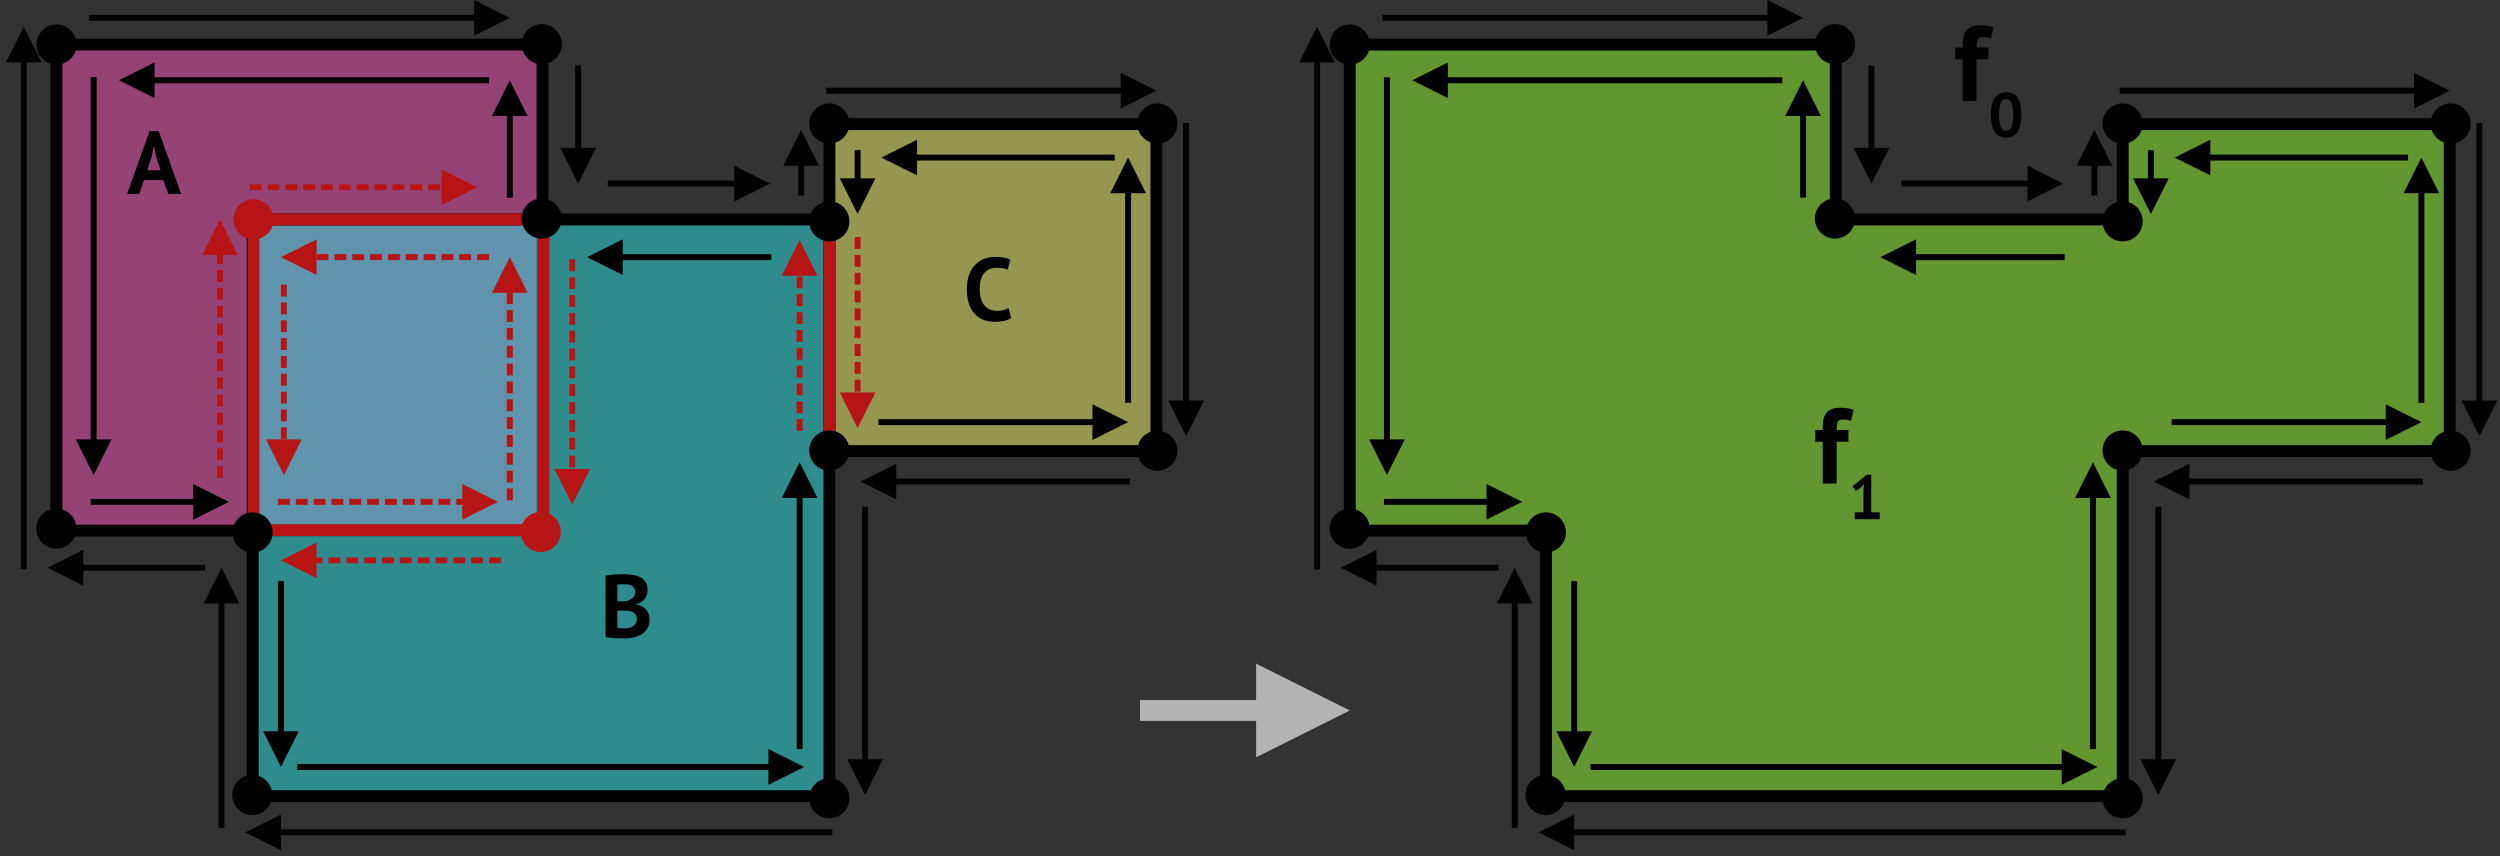 <?xml version="1.0" encoding="UTF-8" standalone="no"?>
<!DOCTYPE svg PUBLIC "-//W3C//DTD SVG 1.1//EN" "http://www.w3.org/Graphics/SVG/1.1/DTD/svg11.dtd">
<svg width="100%" height="100%" viewBox="0 0 1682 576" version="1.1" xmlns="http://www.w3.org/2000/svg" xmlns:xlink="http://www.w3.org/1999/xlink" xml:space="preserve" xmlns:serif="http://www.serif.com/" style="fill-rule:evenodd;clip-rule:evenodd;stroke-linecap:square;stroke-linejoin:round;stroke-miterlimit:10;">
    <rect x="0" y="0" width="1682" height="576" fill="#333333" stroke="none"/>
    <rect id="Geometric-Operations-2" serif:id="Geometric Operations 2" x="-2323" y="-1690" width="4299" height="2861" style="fill:none;"/>
    <g id="Geometric-Operations-21" serif:id="Geometric Operations 2">
        <g transform="matrix(1,0,0,1,-7088.98,-11902.9)">
            <g transform="matrix(72,0,0,72,8403.67,11970.9)">
                <path d="M0.011,-0.5L0.08,-0.5L0.08,-0.528C0.08,-0.591 0.093,-0.637 0.12,-0.666C0.147,-0.694 0.185,-0.708 0.236,-0.708C0.289,-0.708 0.334,-0.702 0.369,-0.689L0.344,-0.585C0.329,-0.59 0.315,-0.594 0.304,-0.596C0.292,-0.597 0.28,-0.598 0.267,-0.598C0.254,-0.598 0.243,-0.596 0.236,-0.592C0.228,-0.588 0.222,-0.582 0.219,-0.574C0.215,-0.565 0.213,-0.555 0.212,-0.543C0.211,-0.53 0.21,-0.516 0.21,-0.5L0.32,-0.5L0.32,-0.39L0.21,-0.39L0.21,-0L0.08,-0L0.08,-0.39L0.011,-0.39L0.011,-0.5Z" style="fill-rule:nonzero;"/>
            </g>
            <g transform="matrix(41.976,0,0,41.976,8426.78,11994.9)">
                <path d="M0.04,-0.351C0.04,-0.474 0.061,-0.565 0.103,-0.625C0.145,-0.684 0.205,-0.714 0.284,-0.714C0.368,-0.714 0.43,-0.685 0.469,-0.626C0.508,-0.567 0.528,-0.475 0.528,-0.351C0.528,-0.228 0.507,-0.136 0.465,-0.076C0.422,-0.016 0.362,0.014 0.283,0.014C0.2,0.014 0.138,-0.018 0.099,-0.081C0.06,-0.144 0.04,-0.234 0.04,-0.351ZM0.17,-0.351C0.17,-0.27 0.179,-0.207 0.197,-0.163C0.214,-0.118 0.243,-0.096 0.284,-0.096C0.323,-0.096 0.352,-0.116 0.371,-0.157C0.389,-0.198 0.398,-0.262 0.398,-0.351C0.398,-0.432 0.389,-0.494 0.372,-0.538C0.355,-0.582 0.325,-0.604 0.283,-0.604C0.243,-0.604 0.214,-0.583 0.197,-0.542C0.179,-0.501 0.17,-0.437 0.17,-0.351Z" style="fill-rule:nonzero;"/>
            </g>
        </g>
        <rect x="38" y="30" width="327" height="327" style="fill:rgb(249,85,185);fill-opacity:0.5;stroke:black;stroke-width:8px;"/>
        <rect x="558.024" y="83.5" width="220" height="220" style="fill:rgb(248,253,112);fill-opacity:0.5;stroke:black;stroke-width:8px;"/>
        <rect x="170.024" y="147.634" width="388" height="388" style="fill:rgb(45,231,231);fill-opacity:0.5;stroke:black;stroke-width:8px;"/>
        <path d="M1428.15,535.634L1428.15,303.5L1648.15,303.5L1648.15,83.5L1428.15,83.5L1428.15,147.634L1235.12,147.634L1235.12,30L908.124,30L908.124,357L1040.15,357L1040.15,535.634L1428.15,535.634Z" style="fill:rgb(144,250,46);fill-opacity:0.5;stroke:black;stroke-width:8px;"/>
        <path d="M75,295.634L63,319.634L51,295.634L75,295.634Z"/>
        <path d="M63,54L63,300.434" style="fill:none;stroke:black;stroke-width:4px;"/>
        <path d="M945.124,295.634L933.124,319.634L921.124,295.634L945.124,295.634Z"/>
        <path d="M933.124,54L933.124,300.434" style="fill:none;stroke:black;stroke-width:4px;"/>
        <path d="M130,325.634L154,337.634L130,349.634L130,325.634Z"/>
        <path d="M63,337.634L134.8,337.634" style="fill:none;stroke:black;stroke-width:4px;"/>
        <path d="M1000.12,325.634L1024.12,337.634L1000.12,349.634L1000.12,325.634Z"/>
        <path d="M933.124,337.634L1004.92,337.634" style="fill:none;stroke:black;stroke-width:4px;"/>
        <path d="M311,325.634L335,337.634L311,349.634L311,325.634Z" style="fill:rgb(183,21,21);"/>
        <path d="M189,337.634L315.8,337.634" style="fill:none;stroke:rgb(183,21,21);stroke-width:4px;stroke-linecap:butt;stroke-dasharray:4,8,0,0;"/>
        <path d="M331,197L343,173L355,197L331,197Z" style="fill:rgb(183,21,21);"/>
        <path d="M343,334.634L343,192.2" style="fill:none;stroke:rgb(183,21,21);stroke-width:4px;stroke-linecap:butt;stroke-dasharray:4,8,0,0;"/>
        <path d="M331,78L343,54L355,78L331,78Z"/>
        <path d="M343,131L343,73.2" style="fill:none;stroke:black;stroke-width:4px;"/>
        <path d="M1201.12,78L1213.12,54L1225.12,78L1201.12,78Z"/>
        <path d="M1213.12,131L1213.12,73.2" style="fill:none;stroke:black;stroke-width:4px;"/>
        <path d="M104,66L80,54L104,42L104,66Z"/>
        <path d="M327,54L99.2,54" style="fill:none;stroke:black;stroke-width:4px;"/>
        <path d="M974.124,66L950.124,54L974.124,42L974.124,66Z"/>
        <path d="M1197.12,54L969.324,54" style="fill:none;stroke:black;stroke-width:4px;"/>
        <path d="M213,185L189,173L213,161L213,185Z" style="fill:rgb(183,21,21);"/>
        <path d="M327,173L208.2,173" style="fill:none;stroke:rgb(183,21,21);stroke-width:4px;stroke-linecap:butt;stroke-dasharray:4,8,0,0;"/>
        <path d="M203,295.634L191,319.634L179,295.634L203,295.634Z" style="fill:rgb(183,21,21);"/>
        <path d="M191,193.5L191,300.434" style="fill:none;stroke:rgb(183,21,21);stroke-width:4px;stroke-linecap:butt;stroke-dasharray:4,8,0,0;"/>
        <path d="M201,492L189,516L177,492L201,492Z"/>
        <path d="M189,393L189,496.8" style="fill:none;stroke:black;stroke-width:4px;"/>
        <path d="M1071.12,492L1059.12,516L1047.12,492L1071.12,492Z"/>
        <path d="M1059.12,393L1059.12,496.8" style="fill:none;stroke:black;stroke-width:4px;"/>
        <path d="M517,504L541,516L517,528L517,504Z"/>
        <path d="M202,516L521.8,516" style="fill:none;stroke:black;stroke-width:4px;"/>
        <path d="M1387.12,504L1411.12,516L1387.12,528L1387.12,504Z"/>
        <path d="M1072.12,516L1391.92,516" style="fill:none;stroke:black;stroke-width:4px;"/>
        <path d="M526,185.5L538,161.5L550,185.5L526,185.5Z" style="fill:rgb(183,21,21);"/>
        <path d="M538,288L538,180.7" style="fill:none;stroke:rgb(183,21,21);stroke-width:4px;stroke-linecap:butt;stroke-dasharray:4,8,0,0;"/>
        <path d="M419,185L395,173L419,161L419,185Z"/>
        <path d="M517,173L414.2,173" style="fill:none;stroke:black;stroke-width:4px;"/>
        <path d="M1289.12,185L1265.12,173L1289.12,161L1289.12,185Z"/>
        <path d="M1387.12,173L1284.32,173" style="fill:none;stroke:black;stroke-width:4px;"/>
        <path d="M397,315.5L385,339.5L373,315.5L397,315.5Z" style="fill:rgb(183,21,21);"/>
        <path d="M385,176.5L385,320.3" style="fill:none;stroke:rgb(183,21,21);stroke-width:4px;stroke-linecap:butt;stroke-dasharray:4,8,0,0;"/>
        <path d="M213,389L189,377L213,365L213,389Z" style="fill:rgb(183,21,21);"/>
        <path d="M335,377L208.2,377" style="fill:none;stroke:rgb(183,21,21);stroke-width:4px;stroke-linecap:butt;stroke-dasharray:4,8,0,0;"/>
        <path d="M526,335L538,311L550,335L526,335Z"/>
        <path d="M538,502L538,330.2" style="fill:none;stroke:black;stroke-width:4px;"/>
        <path d="M1396.12,335L1408.12,311L1420.12,335L1396.12,335Z"/>
        <path d="M1408.12,502L1408.12,330.2" style="fill:none;stroke:black;stroke-width:4px;"/>
        <path d="M589,264L577,288L565,264L589,264Z" style="fill:rgb(183,21,21);"/>
        <path d="M577,161.5L577,268.8" style="fill:none;stroke:rgb(183,21,21);stroke-width:4px;stroke-linecap:butt;stroke-dasharray:4,8,0,0;"/>
        <path d="M735,272L759,284L735,296L735,272Z"/>
        <path d="M593,284L739.8,284" style="fill:none;stroke:black;stroke-width:4px;"/>
        <path d="M1605.12,272L1629.12,284L1605.12,296L1605.12,272Z"/>
        <path d="M1463.12,284L1609.92,284" style="fill:none;stroke:black;stroke-width:4px;"/>
        <path d="M747,130L759,106L771,130L747,130Z"/>
        <path d="M759,269L759,125.2" style="fill:none;stroke:black;stroke-width:4px;"/>
        <path d="M1617.12,130L1629.12,106L1641.12,130L1617.12,130Z"/>
        <path d="M1629.12,269L1629.12,125.2" style="fill:none;stroke:black;stroke-width:4px;"/>
        <path d="M617,118L593,106L617,94L617,118Z"/>
        <path d="M748,106L612.2,106" style="fill:none;stroke:black;stroke-width:4px;"/>
        <path d="M1487.12,118L1463.12,106L1487.12,94L1487.12,118Z"/>
        <path d="M1618.12,106L1482.32,106" style="fill:none;stroke:black;stroke-width:4px;"/>
        <path d="M589,120L577,144L565,120L589,120Z"/>
        <path d="M577,103L577,124.8" style="fill:none;stroke:black;stroke-width:4px;"/>
        <path d="M1459.12,120L1447.12,144L1435.12,120L1459.12,120Z"/>
        <path d="M1447.12,103L1447.12,124.8" style="fill:none;stroke:black;stroke-width:4px;"/>
        <path d="M319,0L343,12L319,24L319,0Z"/>
        <path d="M62,12L323.8,12" style="fill:none;stroke:black;stroke-width:4px;"/>
        <path d="M1189.12,0L1213.12,12L1189.12,24L1189.12,0Z"/>
        <path d="M932.124,12L1193.92,12" style="fill:none;stroke:black;stroke-width:4px;"/>
        <path d="M401,99.5L389,123.5L377,99.5L401,99.5Z"/>
        <path d="M389,46L389,104.3" style="fill:none;stroke:black;stroke-width:4px;"/>
        <path d="M1271.12,99.5L1259.12,123.5L1247.12,99.5L1271.12,99.5Z"/>
        <path d="M1259.12,46L1259.12,104.3" style="fill:none;stroke:black;stroke-width:4px;"/>
        <path d="M494,111.5L518,123.5L494,135.5L494,111.5Z"/>
        <path d="M411,123.5L498.8,123.5" style="fill:none;stroke:black;stroke-width:4px;"/>
        <path d="M1364.12,111.5L1388.12,123.5L1364.12,135.5L1364.12,111.5Z"/>
        <path d="M1281.12,123.5L1368.92,123.5" style="fill:none;stroke:black;stroke-width:4px;"/>
        <path d="M527,111.5L539,87.5L551,111.5L527,111.5Z"/>
        <path d="M539,129.5L539,106.7" style="fill:none;stroke:black;stroke-width:4px;"/>
        <path d="M1397.12,111.5L1409.12,87.5L1421.12,111.5L1397.12,111.5Z"/>
        <path d="M1409.12,129.5L1409.12,106.7" style="fill:none;stroke:black;stroke-width:4px;"/>
        <path d="M754.024,49L778.024,61L754.024,73L754.024,49Z"/>
        <path d="M558.024,61L758.824,61" style="fill:none;stroke:black;stroke-width:4px;"/>
        <path d="M1624.15,49L1648.15,61L1624.15,73L1624.15,49Z"/>
        <path d="M1428.15,61L1628.95,61" style="fill:none;stroke:black;stroke-width:4px;"/>
        <path d="M810,269.5L798,293.5L786,269.5L810,269.5Z"/>
        <path d="M798,84.75L798,274.3" style="fill:none;stroke:black;stroke-width:4px;"/>
        <path d="M1680.12,269.5L1668.12,293.5L1656.12,269.5L1680.12,269.5Z"/>
        <path d="M1668.12,84.75L1668.12,274.3" style="fill:none;stroke:black;stroke-width:4px;"/>
        <path d="M603,336L579,324L603,312L603,336Z"/>
        <path d="M758,324L598.2,324" style="fill:none;stroke:black;stroke-width:4px;"/>
        <path d="M1473.12,336L1449.12,324L1473.12,312L1473.12,336Z"/>
        <path d="M1628.12,324L1468.32,324" style="fill:none;stroke:black;stroke-width:4px;"/>
        <path d="M594,510.878L582,534.878L570,510.878L594,510.878Z"/>
        <path d="M582,343L582,515.678" style="fill:none;stroke:black;stroke-width:4px;"/>
        <path d="M1464.12,510.878L1452.12,534.878L1440.12,510.878L1464.12,510.878Z"/>
        <path d="M1452.12,343L1452.12,515.678" style="fill:none;stroke:black;stroke-width:4px;"/>
        <path d="M189,572L165,560L189,548L189,572Z"/>
        <path d="M558.024,560L184.2,560" style="fill:none;stroke:black;stroke-width:4px;"/>
        <path d="M1059.12,572L1035.12,560L1059.12,548L1059.12,572Z"/>
        <path d="M1428.15,560L1054.32,560" style="fill:none;stroke:black;stroke-width:4px;"/>
        <path d="M137,406L149,382L161,406L137,406Z"/>
        <path d="M149,555L149,401.2" style="fill:none;stroke:black;stroke-width:4px;"/>
        <path d="M1007.12,406L1019.12,382L1031.12,406L1007.12,406Z"/>
        <path d="M1019.12,555L1019.12,401.2" style="fill:none;stroke:black;stroke-width:4px;"/>
        <path d="M56,394L32,382L56,370L56,394Z"/>
        <path d="M136,382L51.2,382" style="fill:none;stroke:black;stroke-width:4px;"/>
        <path d="M926.124,394L902.124,382L926.124,370L926.124,394Z"/>
        <path d="M1006.12,382L921.324,382" style="fill:none;stroke:black;stroke-width:4px;"/>
        <path d="M4,42L16,18L28,42L4,42Z"/>
        <path d="M16,381L16,37.2" style="fill:none;stroke:black;stroke-width:4px;"/>
        <path d="M874.124,42L886.124,18L898.124,42L874.124,42Z"/>
        <path d="M886.124,381L886.124,37.2" style="fill:none;stroke:black;stroke-width:4px;"/>
        <path d="M136,171.634L148,147.634L160,171.634L136,171.634Z" style="fill:rgb(183,21,21);"/>
        <path d="M148,319.634L148,166.834" style="fill:none;stroke:rgb(183,21,21);stroke-width:4px;stroke-linecap:butt;stroke-dasharray:4,8,0,0;"/>
        <path d="M297,114L321,126L297,138L297,114Z" style="fill:rgb(183,21,21);"/>
        <path d="M170.024,126L301.8,126" style="fill:none;stroke:rgb(183,21,21);stroke-width:4px;stroke-linecap:butt;stroke-dasharray:4,8,0,0;"/>
        <path d="M109.844,121.127L96.944,121.127L93.764,130.427L85.544,130.427L100.664,88.127L106.724,88.127L121.844,130.427L113.204,130.427L109.844,121.127ZM99.044,114.527L108.044,114.527L104.924,105.167L103.664,98.567L103.364,98.567L102.104,105.227L99.044,114.527Z" style="fill-rule:nonzero;"/>
        <path d="M435.674,396.698C435.674,397.738 435.544,398.778 435.284,399.818C435.024,400.858 434.594,401.808 433.994,402.668C433.394,403.528 432.614,404.288 431.654,404.948C430.694,405.608 429.534,406.098 428.174,406.418L428.174,406.778C429.374,406.978 430.514,407.318 431.594,407.798C432.674,408.278 433.614,408.938 434.414,409.778C435.214,410.618 435.844,411.638 436.304,412.838C436.764,414.038 436.994,415.458 436.994,417.098C436.994,419.258 436.534,421.128 435.614,422.708C434.694,424.288 433.464,425.578 431.924,426.578C430.384,427.578 428.634,428.318 426.674,428.798C424.714,429.278 422.694,429.518 420.614,429.518L418.004,429.518C416.944,429.518 415.804,429.488 414.584,429.428C413.364,429.368 412.124,429.278 410.864,429.158C409.604,429.038 408.454,428.858 407.414,428.618L407.414,387.218C408.174,387.098 409.044,386.978 410.024,386.858C411.004,386.738 412.054,386.638 413.174,386.558C414.294,386.478 415.444,386.418 416.624,386.378C417.804,386.338 418.974,386.318 420.134,386.318C422.094,386.318 424.004,386.468 425.864,386.768C427.724,387.068 429.384,387.598 430.844,388.358C432.304,389.118 433.474,390.178 434.354,391.538C435.234,392.898 435.674,394.618 435.674,396.698ZM420.674,422.738C421.674,422.738 422.644,422.618 423.584,422.378C424.524,422.138 425.354,421.768 426.074,421.268C426.794,420.768 427.374,420.138 427.814,419.378C428.254,418.618 428.474,417.718 428.474,416.678C428.474,415.358 428.214,414.318 427.694,413.558C427.174,412.798 426.494,412.208 425.654,411.788C424.814,411.368 423.874,411.098 422.834,410.978C421.794,410.858 420.754,410.798 419.714,410.798L415.334,410.798L415.334,422.378C415.534,422.458 415.854,422.518 416.294,422.558C416.734,422.598 417.204,422.628 417.704,422.648C418.204,422.668 418.724,422.688 419.264,422.708C419.804,422.728 420.274,422.738 420.674,422.738ZM417.974,404.558C418.534,404.558 419.184,404.538 419.924,404.498C420.664,404.458 421.274,404.398 421.754,404.318C423.274,403.838 424.584,403.118 425.684,402.158C426.784,401.198 427.334,399.938 427.334,398.378C427.334,397.338 427.134,396.478 426.734,395.798C426.334,395.118 425.804,394.578 425.144,394.178C424.484,393.778 423.734,393.498 422.894,393.338C422.054,393.178 421.174,393.098 420.254,393.098C419.214,393.098 418.254,393.118 417.374,393.158C416.494,393.198 415.814,393.258 415.334,393.338L415.334,404.558L417.974,404.558Z" style="fill-rule:nonzero;"/>
        <path d="M680.262,213.942C678.982,214.862 677.352,215.522 675.372,215.922C673.392,216.322 671.362,216.522 669.282,216.522C666.762,216.522 664.372,216.132 662.112,215.352C659.852,214.572 657.862,213.312 656.142,211.572C654.422,209.832 653.052,207.572 652.032,204.792C651.012,202.012 650.502,198.642 650.502,194.682C650.502,190.562 651.072,187.112 652.212,184.332C653.352,181.552 654.832,179.312 656.652,177.612C658.472,175.912 660.502,174.692 662.742,173.952C664.982,173.212 667.222,172.842 669.462,172.842C671.862,172.842 673.892,173.002 675.552,173.322C677.212,173.642 678.582,174.022 679.662,174.462L678.042,181.422C677.122,180.982 676.032,180.662 674.772,180.462C673.512,180.262 671.982,180.162 670.182,180.162C666.862,180.162 664.192,181.342 662.172,183.702C660.152,186.062 659.142,189.722 659.142,194.682C659.142,196.842 659.382,198.812 659.862,200.592C660.342,202.372 661.072,203.892 662.052,205.152C663.032,206.412 664.252,207.392 665.712,208.092C667.172,208.792 668.862,209.142 670.782,209.142C672.582,209.142 674.102,208.962 675.342,208.602C676.582,208.242 677.662,207.782 678.582,207.222L680.262,213.942Z" style="fill-rule:nonzero;"/>
        <path d="M170.593,147.634L170.593,358.229" style="fill:none;stroke:rgb(183,21,21);stroke-width:8px;stroke-linecap:butt;"/>
        <path d="M365.717,147.634L365.717,358.229" style="fill:none;stroke:rgb(183,21,21);stroke-width:8px;stroke-linecap:butt;"/>
        <path d="M558.138,147.634L558.138,302.229" style="fill:none;stroke:rgb(183,21,21);stroke-width:8px;stroke-linecap:butt;"/>
        <path d="M169.925,147.634L365.717,147.634" style="fill:none;stroke:rgb(183,21,21);stroke-width:8px;stroke-linecap:butt;"/>
        <path d="M169.925,356.67L365.717,356.67" style="fill:none;stroke:rgb(183,21,21);stroke-width:8px;stroke-linecap:butt;"/>
        <circle cx="38" cy="30" r="13.5"/>
        <circle cx="908.124" cy="30" r="13.5"/>
        <circle cx="364.515" cy="29.714" r="13.5"/>
        <circle cx="1234.64" cy="29.714" r="13.5"/>
        <circle cx="170.593" cy="147.562" r="13.5" style="fill:rgb(183,21,21);"/>
        <circle cx="37.926" cy="355.66" r="13.5"/>
        <circle cx="908.049" cy="355.66" r="13.5"/>
        <circle cx="169.925" cy="358.229" r="13.5"/>
        <circle cx="1040.05" cy="358.229" r="13.5"/>
        <circle cx="364.424" cy="147.04" r="13.5"/>
        <circle cx="1234.55" cy="147.04" r="13.5"/>
        <circle cx="363.789" cy="357.899" r="13.5" style="fill:rgb(183,21,21);"/>
        <circle cx="169.737" cy="534.878" r="13.5"/>
        <circle cx="1039.86" cy="534.878" r="13.5"/>
        <circle cx="557.972" cy="537.056" r="13.5"/>
        <circle cx="1428.1" cy="537.056" r="13.5"/>
        <circle cx="557.972" cy="303.087" r="13.5"/>
        <circle cx="1428.1" cy="303.087" r="13.5"/>
        <circle cx="557.972" cy="83.104" r="13.5"/>
        <circle cx="1428.1" cy="83.104" r="13.5"/>
        <circle cx="557.972" cy="148.917" r="13.5"/>
        <circle cx="1428.1" cy="148.917" r="13.5"/>
        <circle cx="778.665" cy="83.104" r="13.5"/>
        <circle cx="1648.79" cy="83.104" r="13.5"/>
        <circle cx="778.665" cy="303.247" r="13.5"/>
        <circle cx="1648.79" cy="303.247" r="13.5"/>
        <g transform="matrix(1,0,0,1,-7183.1,-11645.6)">
            <g transform="matrix(72,0,0,72,8403.67,11970.9)">
                <path d="M0.011,-0.5L0.08,-0.5L0.08,-0.528C0.08,-0.591 0.093,-0.637 0.12,-0.666C0.147,-0.694 0.185,-0.708 0.236,-0.708C0.289,-0.708 0.334,-0.702 0.369,-0.689L0.344,-0.585C0.329,-0.59 0.315,-0.594 0.304,-0.596C0.292,-0.597 0.28,-0.598 0.267,-0.598C0.254,-0.598 0.243,-0.596 0.236,-0.592C0.228,-0.588 0.222,-0.582 0.219,-0.574C0.215,-0.565 0.213,-0.555 0.212,-0.543C0.211,-0.53 0.21,-0.516 0.21,-0.5L0.32,-0.5L0.32,-0.39L0.21,-0.39L0.21,-0L0.08,-0L0.08,-0.39L0.011,-0.39L0.011,-0.5Z" style="fill-rule:nonzero;"/>
            </g>
            <g transform="matrix(41.976,0,0,41.976,8426.78,11994.9)">
                <path d="M0.101,-0.11L0.24,-0.11L0.24,-0.505L0.255,-0.573L0.207,-0.514L0.118,-0.453L0.063,-0.528L0.291,-0.712L0.364,-0.712L0.364,-0.11L0.5,-0.11L0.5,-0L0.101,-0L0.101,-0.11Z" style="fill-rule:nonzero;"/>
            </g>
        </g>
        <path d="M845.124,446.5L908.124,478L845.124,509.5L845.124,446.5Z" style="fill:rgb(179,179,179);"/>
        <path d="M774,478L857.724,478" style="fill:none;stroke:rgb(179,179,179);stroke-width:14px;stroke-linecap:butt;"/>
    </g>
</svg>
